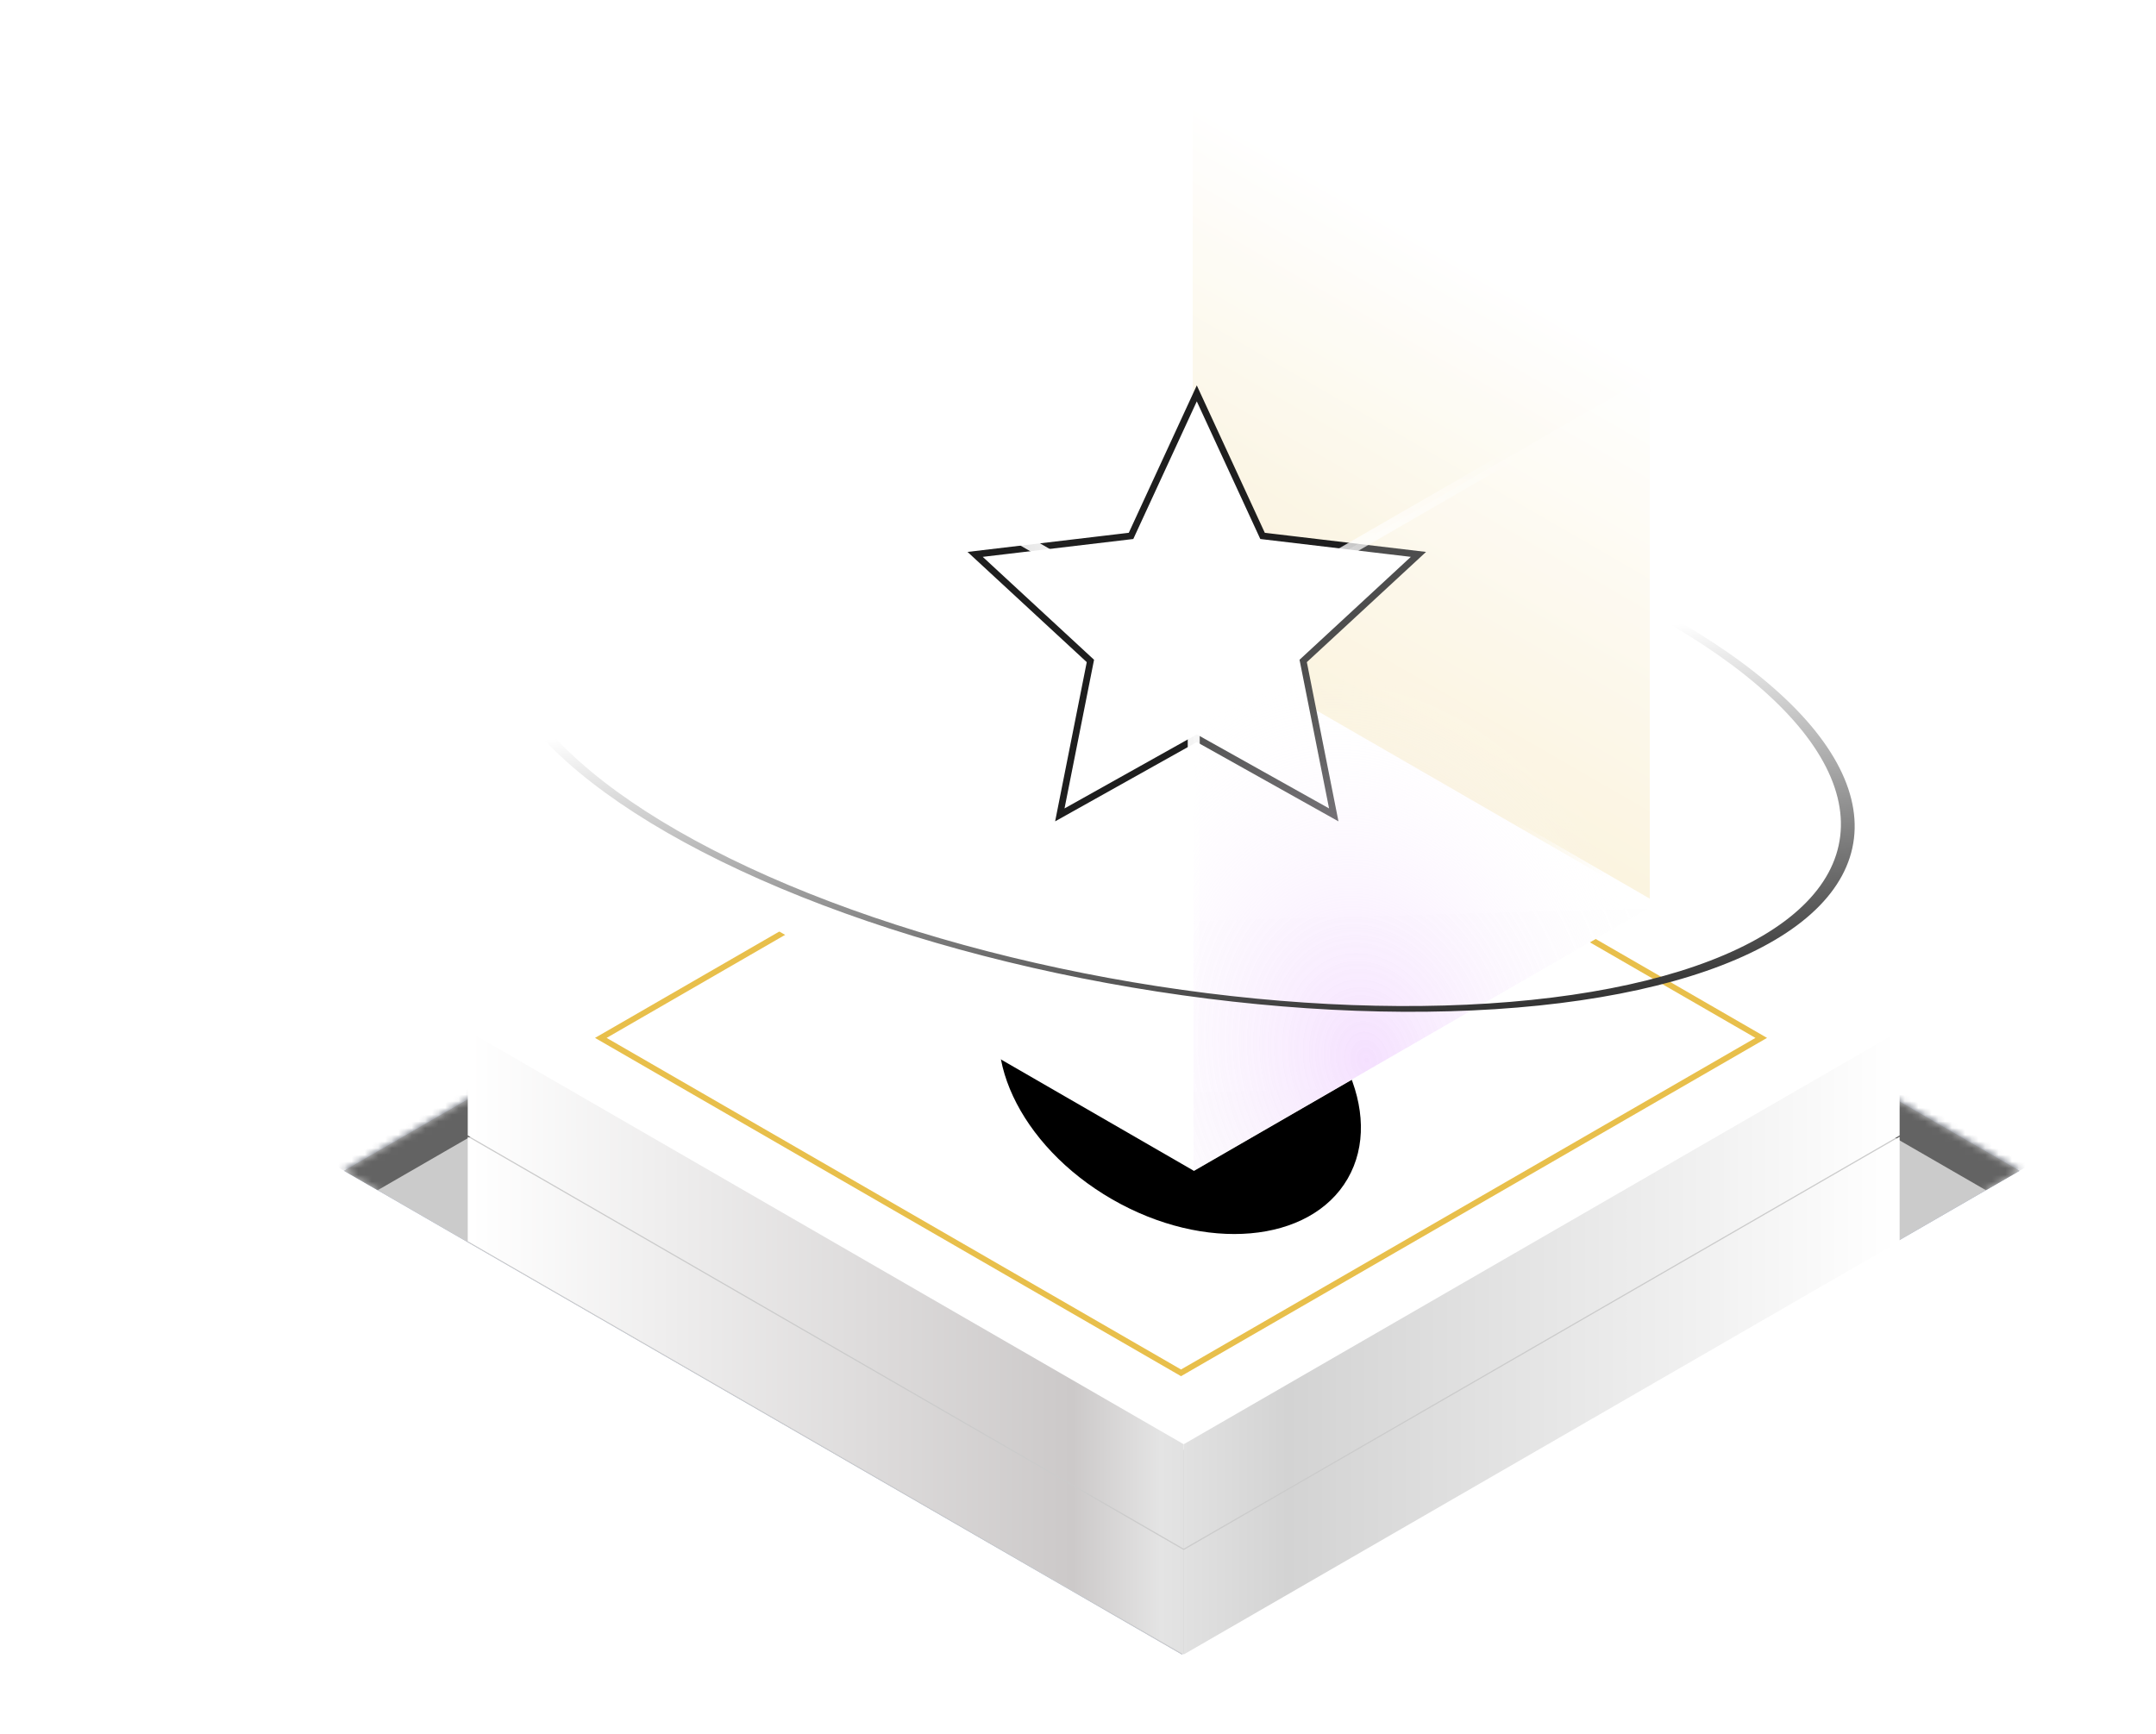 <svg width="322" height="259" viewBox="0 0 322 259" fill="none" xmlns="http://www.w3.org/2000/svg">
<mask id="path-1-inside-1_1418_13714" fill="white">
<path d="M176.5 102.673L301.601 174.9L176.5 247.127L51.399 174.9L176.5 102.673Z"/>
</mask>
<path d="M176.5 102.673L301.601 174.9L176.5 247.127L51.399 174.9L176.5 102.673Z" fill="#9FADCC"/>
<path d="M176.5 102.673L180.253 100.506L176.5 98.339L172.747 100.506L176.5 102.673ZM172.747 104.84L297.848 177.067L305.354 172.733L180.253 100.506L172.747 104.84ZM55.152 177.067L180.253 104.84L172.747 100.506L47.646 172.733L55.152 177.067Z" fill="#CAD4E8" mask="url(#path-1-inside-1_1418_13714)"/>
<mask id="path-3-inside-2_1418_13714" fill="white">
<path d="M176.5 102.673L301.601 174.9L176.5 247.127L51.399 174.9L176.5 102.673Z"/>
</mask>
<path d="M176.5 102.673L301.601 174.9L176.5 247.127L51.399 174.9L176.5 102.673Z" fill="#CBCBCB"/>
<path d="M176.5 102.673L181.504 99.784L176.5 96.895L171.496 99.784L176.5 102.673ZM171.496 105.562L296.597 177.789L306.605 172.011L181.504 99.784L171.496 105.562ZM56.403 177.789L181.504 105.562L171.496 99.784L46.395 172.011L56.403 177.789Z" fill="#636363" mask="url(#path-3-inside-2_1418_13714)"/>
<path d="M176.388 93.283L283.348 155.037L176.388 216.791L69.427 155.037L176.388 93.283Z" fill="white"/>
<rect x="-2.98023e-08" y="0.5" width="100.063" height="100.063" transform="matrix(0.866 0.5 -0.866 0.5 176.821 104.755)" fill="white" stroke="#E8BF4B"/>
<g filter="url(#filter0_f_1418_13714)">
<ellipse cx="176.2" cy="161.582" rx="28.957" ry="20.263" transform="rotate(30 176.2 161.582)" fill="black"/>
</g>
<path d="M69.859 169.803L176.785 231.537V247.14L69.859 185.406L69.859 169.803Z" fill="url(#paint0_linear_1418_13714)"/>
<path d="M283.711 169.803L176.785 231.537V247.14L283.711 185.406V169.803Z" fill="url(#paint1_linear_1418_13714)"/>
<path d="M69.859 154L176.785 215.734V231.337L69.859 169.603L69.859 154Z" fill="url(#paint2_linear_1418_13714)"/>
<path d="M283.711 154L176.785 215.734V231.337L283.711 169.603V154Z" fill="url(#paint3_linear_1418_13714)"/>
<path d="M180.839 93.621L182.669 97.565L187.669 94.678L180.839 93.621ZM316.623 172.016L314.793 168.073L309.793 170.96L316.623 172.016ZM316.623 177.233L309.793 178.29L314.793 181.177L316.623 177.233ZM180.839 255.628L187.669 254.572L182.669 251.685L180.839 255.628ZM172.161 255.628L170.331 251.685L165.331 254.572L172.161 255.628ZM36.377 177.233L38.207 181.177L43.207 178.29L36.377 177.233ZM36.377 172.017L43.207 170.96L38.207 168.073L36.377 172.017ZM172.161 93.621L165.331 94.678L170.331 97.565L172.161 93.621ZM184.303 96.121L312.293 170.016L313.159 169.516L185.169 95.621L184.303 96.121ZM312.293 179.233L184.303 253.128L185.169 253.628L313.159 179.733L312.293 179.233ZM168.697 253.128L40.707 179.233L39.841 179.733L167.831 253.628L168.697 253.128ZM40.707 170.017L168.697 96.121L167.831 95.621L39.841 169.517L40.707 170.017Z" fill="white"/>
<g filter="url(#filter1_i_1418_13714)">
<rect width="79.45" height="79.45" transform="matrix(0.866 0.5 -0.866 0.5 178.324 95.45)" fill="white"/>
</g>
<g filter="url(#filter2_bii_1418_13714)">
<rect width="79.45" height="79.45" transform="matrix(0.866 0.5 -2.20305e-08 1 178.135 16)" fill="url(#paint4_linear_1418_13714)" fill-opacity="0.25"/>
<rect width="79.45" height="79.45" transform="matrix(0.866 0.5 -2.20305e-08 1 178.135 16)" stroke="url(#paint5_linear_1418_13714)" stroke-width="1.251" stroke-linejoin="bevel"/>
</g>
<path d="M178.986 110.411L178.742 110.274L178.498 110.411L158.285 121.725L162.798 99.004L162.853 98.73L162.647 98.54L145.638 82.812L168.643 80.083L168.921 80.05L169.038 79.796L178.742 58.761L188.446 79.796L188.563 80.05L188.841 80.083L211.846 82.812L194.836 98.54L194.631 98.73L194.686 99.004L199.199 121.725L178.986 110.411Z" fill="white" stroke="black"/>
<g filter="url(#filter3_b_1418_13714)">
<rect width="79.45" height="79.45" transform="matrix(0.866 0.5 -2.20305e-08 1 109.519 55.725)" fill="url(#paint6_linear_1418_13714)" fill-opacity="0.12"/>
<rect width="79.45" height="79.45" transform="matrix(0.866 0.5 -2.20305e-08 1 109.519 55.725)" stroke="url(#paint7_linear_1418_13714)" stroke-width="2" stroke-linejoin="bevel"/>
</g>
<g filter="url(#filter4_b_1418_13714)">
<rect width="79.45" height="79.45" transform="matrix(-0.866 0.5 2.20305e-08 1 247.049 55.725)" fill="url(#paint8_linear_1418_13714)" fill-opacity="0.3"/>
<rect width="79.45" height="79.45" transform="matrix(-0.866 0.5 2.20305e-08 1 247.049 55.725)" fill="url(#paint9_radial_1418_13714)" fill-opacity="0.59"/>
<rect width="79.45" height="79.45" transform="matrix(-0.866 0.5 2.20305e-08 1 247.049 55.725)" stroke="url(#paint10_linear_1418_13714)" stroke-width="2" stroke-linejoin="bevel"/>
</g>
<g filter="url(#filter5_b_1418_13714)">
<rect width="79.45" height="79.45" transform="matrix(0.866 0.5 -0.866 0.5 178.325 16)" fill="url(#paint11_linear_1418_13714)" fill-opacity="0.12"/>
<rect width="79.45" height="79.45" transform="matrix(0.866 0.5 -0.866 0.5 178.325 16)" stroke="url(#paint12_linear_1418_13714)" stroke-width="2" stroke-linejoin="bevel"/>
</g>
<path d="M248.668 91.646C262.62 99.392 271.938 107.953 275.445 116.246C278.952 124.539 276.49 132.191 268.371 138.235C260.251 144.279 246.839 148.444 229.83 150.202C212.822 151.96 192.98 151.233 172.815 148.112C152.65 144.992 133.066 139.618 116.541 132.671C100.016 125.724 87.292 117.515 79.978 109.082C72.663 100.65 71.087 92.373 75.448 85.297C79.809 78.222 89.912 72.666 104.479 69.333L105.9 70.122C91.627 73.388 81.728 78.832 77.454 85.765C73.181 92.698 74.726 100.808 81.893 109.07C89.06 117.333 101.528 125.376 117.72 132.184C133.912 138.991 153.1 144.256 172.859 147.314C192.618 150.371 212.06 151.084 228.726 149.361C245.392 147.639 258.533 143.558 266.489 137.636C274.445 131.714 276.857 124.216 273.42 116.09C269.984 107.964 260.854 99.576 247.184 91.986L248.668 91.646Z" fill="url(#paint13_linear_1418_13714)"/>
<g filter="url(#filter6_dddddd_1418_13714)">
<circle cx="72.344" cy="72.337" r="6.5" fill="white"/>
</g>
<g filter="url(#filter7_dddddd_1418_13714)">
<circle cx="267.357" cy="122.174" r="3.611" fill="white"/>
</g>
<defs>
<filter id="filter0_f_1418_13714" x="93.531" y="83.216" width="165.339" height="156.732" filterUnits="userSpaceOnUse" color-interpolation-filters="sRGB">
<feFlood flood-opacity="0" result="BackgroundImageFix"/>
<feBlend mode="normal" in="SourceGraphic" in2="BackgroundImageFix" result="shape"/>
<feGaussianBlur stdDeviation="27.807" result="effect1_foregroundBlur_1418_13714"/>
</filter>
<filter id="filter1_i_1418_13714" x="109.519" y="95.45" width="137.611" height="79.45" filterUnits="userSpaceOnUse" color-interpolation-filters="sRGB">
<feFlood flood-opacity="0" result="BackgroundImageFix"/>
<feBlend mode="normal" in="SourceGraphic" in2="BackgroundImageFix" result="shape"/>
<feColorMatrix in="SourceAlpha" type="matrix" values="0 0 0 0 0 0 0 0 0 0 0 0 0 0 0 0 0 0 127 0" result="hardAlpha"/>
<feOffset/>
<feGaussianBlur stdDeviation="3.44"/>
<feComposite in2="hardAlpha" operator="arithmetic" k2="-1" k3="1"/>
<feColorMatrix type="matrix" values="0 0 0 0 1 0 0 0 0 1 0 0 0 0 1 0 0 0 1 0"/>
<feBlend mode="normal" in2="shape" result="effect1_innerShadow_1418_13714"/>
</filter>
<filter id="filter2_bii_1418_13714" x="173.259" y="11.041" width="78.556" height="129.093" filterUnits="userSpaceOnUse" color-interpolation-filters="sRGB">
<feFlood flood-opacity="0" result="BackgroundImageFix"/>
<feGaussianBlur in="BackgroundImageFix" stdDeviation="2.167"/>
<feComposite in2="SourceAlpha" operator="in" result="effect1_backgroundBlur_1418_13714"/>
<feBlend mode="normal" in="SourceGraphic" in2="effect1_backgroundBlur_1418_13714" result="shape"/>
<feColorMatrix in="SourceAlpha" type="matrix" values="0 0 0 0 0 0 0 0 0 0 0 0 0 0 0 0 0 0 127 0" result="hardAlpha"/>
<feOffset/>
<feGaussianBlur stdDeviation="4.334"/>
<feComposite in2="hardAlpha" operator="arithmetic" k2="-1" k3="1"/>
<feColorMatrix type="matrix" values="0 0 0 0 1 0 0 0 0 1 0 0 0 0 1 0 0 0 1 0"/>
<feBlend mode="normal" in2="shape" result="effect2_innerShadow_1418_13714"/>
<feColorMatrix in="SourceAlpha" type="matrix" values="0 0 0 0 0 0 0 0 0 0 0 0 0 0 0 0 0 0 127 0" result="hardAlpha"/>
<feOffset/>
<feGaussianBlur stdDeviation="4.334"/>
<feComposite in2="hardAlpha" operator="arithmetic" k2="-1" k3="1"/>
<feColorMatrix type="matrix" values="0 0 0 0 1 0 0 0 0 1 0 0 0 0 1 0 0 0 1 0"/>
<feBlend mode="normal" in2="effect2_innerShadow_1418_13714" result="effect3_innerShadow_1418_13714"/>
</filter>
<filter id="filter3_b_1418_13714" x="101.43" y="47.502" width="84.983" height="135.62" filterUnits="userSpaceOnUse" color-interpolation-filters="sRGB">
<feFlood flood-opacity="0" result="BackgroundImageFix"/>
<feGaussianBlur in="BackgroundImageFix" stdDeviation="3.611"/>
<feComposite in2="SourceAlpha" operator="in" result="effect1_backgroundBlur_1418_13714"/>
<feBlend mode="normal" in="SourceGraphic" in2="effect1_backgroundBlur_1418_13714" result="shape"/>
</filter>
<filter id="filter4_b_1418_13714" x="170.154" y="47.502" width="84.983" height="135.62" filterUnits="userSpaceOnUse" color-interpolation-filters="sRGB">
<feFlood flood-opacity="0" result="BackgroundImageFix"/>
<feGaussianBlur in="BackgroundImageFix" stdDeviation="3.611"/>
<feComposite in2="SourceAlpha" operator="in" result="effect1_backgroundBlur_1418_13714"/>
<feBlend mode="normal" in="SourceGraphic" in2="effect1_backgroundBlur_1418_13714" result="shape"/>
</filter>
<filter id="filter5_b_1418_13714" x="101.431" y="8.277" width="153.789" height="94.895" filterUnits="userSpaceOnUse" color-interpolation-filters="sRGB">
<feFlood flood-opacity="0" result="BackgroundImageFix"/>
<feGaussianBlur in="BackgroundImageFix" stdDeviation="3.611"/>
<feComposite in2="SourceAlpha" operator="in" result="effect1_backgroundBlur_1418_13714"/>
<feBlend mode="normal" in="SourceGraphic" in2="effect1_backgroundBlur_1418_13714" result="shape"/>
</filter>
<filter id="filter6_dddddd_1418_13714" x="0.319" y="0.312" width="144.05" height="144.05" filterUnits="userSpaceOnUse" color-interpolation-filters="sRGB">
<feFlood flood-opacity="0" result="BackgroundImageFix"/>
<feColorMatrix in="SourceAlpha" type="matrix" values="0 0 0 0 0 0 0 0 0 0 0 0 0 0 0 0 0 0 127 0" result="hardAlpha"/>
<feOffset/>
<feGaussianBlur stdDeviation="0.78"/>
<feColorMatrix type="matrix" values="0 0 0 0 1 0 0 0 0 1 0 0 0 0 1 0 0 0 1 0"/>
<feBlend mode="normal" in2="BackgroundImageFix" result="effect1_dropShadow_1418_13714"/>
<feColorMatrix in="SourceAlpha" type="matrix" values="0 0 0 0 0 0 0 0 0 0 0 0 0 0 0 0 0 0 127 0" result="hardAlpha"/>
<feOffset/>
<feGaussianBlur stdDeviation="1.56"/>
<feColorMatrix type="matrix" values="0 0 0 0 1 0 0 0 0 1 0 0 0 0 1 0 0 0 1 0"/>
<feBlend mode="normal" in2="effect1_dropShadow_1418_13714" result="effect2_dropShadow_1418_13714"/>
<feColorMatrix in="SourceAlpha" type="matrix" values="0 0 0 0 0 0 0 0 0 0 0 0 0 0 0 0 0 0 127 0" result="hardAlpha"/>
<feOffset/>
<feGaussianBlur stdDeviation="5.46"/>
<feColorMatrix type="matrix" values="0 0 0 0 1 0 0 0 0 1 0 0 0 0 1 0 0 0 1 0"/>
<feBlend mode="normal" in2="effect2_dropShadow_1418_13714" result="effect3_dropShadow_1418_13714"/>
<feColorMatrix in="SourceAlpha" type="matrix" values="0 0 0 0 0 0 0 0 0 0 0 0 0 0 0 0 0 0 127 0" result="hardAlpha"/>
<feOffset/>
<feGaussianBlur stdDeviation="10.921"/>
<feColorMatrix type="matrix" values="0 0 0 0 1 0 0 0 0 1 0 0 0 0 1 0 0 0 1 0"/>
<feBlend mode="normal" in2="effect3_dropShadow_1418_13714" result="effect4_dropShadow_1418_13714"/>
<feColorMatrix in="SourceAlpha" type="matrix" values="0 0 0 0 0 0 0 0 0 0 0 0 0 0 0 0 0 0 127 0" result="hardAlpha"/>
<feOffset/>
<feGaussianBlur stdDeviation="18.721"/>
<feColorMatrix type="matrix" values="0 0 0 0 1 0 0 0 0 1 0 0 0 0 1 0 0 0 1 0"/>
<feBlend mode="normal" in2="effect4_dropShadow_1418_13714" result="effect5_dropShadow_1418_13714"/>
<feColorMatrix in="SourceAlpha" type="matrix" values="0 0 0 0 0 0 0 0 0 0 0 0 0 0 0 0 0 0 127 0" result="hardAlpha"/>
<feOffset/>
<feGaussianBlur stdDeviation="32.762"/>
<feColorMatrix type="matrix" values="0 0 0 0 1 0 0 0 0 1 0 0 0 0 1 0 0 0 1 0"/>
<feBlend mode="normal" in2="effect5_dropShadow_1418_13714" result="effect6_dropShadow_1418_13714"/>
<feBlend mode="normal" in="SourceGraphic" in2="effect6_dropShadow_1418_13714" result="shape"/>
</filter>
<filter id="filter7_dddddd_1418_13714" x="227.344" y="82.16" width="80.028" height="80.028" filterUnits="userSpaceOnUse" color-interpolation-filters="sRGB">
<feFlood flood-opacity="0" result="BackgroundImageFix"/>
<feColorMatrix in="SourceAlpha" type="matrix" values="0 0 0 0 0 0 0 0 0 0 0 0 0 0 0 0 0 0 127 0" result="hardAlpha"/>
<feOffset/>
<feGaussianBlur stdDeviation="0.433"/>
<feColorMatrix type="matrix" values="0 0 0 0 1 0 0 0 0 1 0 0 0 0 1 0 0 0 1 0"/>
<feBlend mode="normal" in2="BackgroundImageFix" result="effect1_dropShadow_1418_13714"/>
<feColorMatrix in="SourceAlpha" type="matrix" values="0 0 0 0 0 0 0 0 0 0 0 0 0 0 0 0 0 0 127 0" result="hardAlpha"/>
<feOffset/>
<feGaussianBlur stdDeviation="0.867"/>
<feColorMatrix type="matrix" values="0 0 0 0 1 0 0 0 0 1 0 0 0 0 1 0 0 0 1 0"/>
<feBlend mode="normal" in2="effect1_dropShadow_1418_13714" result="effect2_dropShadow_1418_13714"/>
<feColorMatrix in="SourceAlpha" type="matrix" values="0 0 0 0 0 0 0 0 0 0 0 0 0 0 0 0 0 0 127 0" result="hardAlpha"/>
<feOffset/>
<feGaussianBlur stdDeviation="3.034"/>
<feColorMatrix type="matrix" values="0 0 0 0 1 0 0 0 0 1 0 0 0 0 1 0 0 0 1 0"/>
<feBlend mode="normal" in2="effect2_dropShadow_1418_13714" result="effect3_dropShadow_1418_13714"/>
<feColorMatrix in="SourceAlpha" type="matrix" values="0 0 0 0 0 0 0 0 0 0 0 0 0 0 0 0 0 0 127 0" result="hardAlpha"/>
<feOffset/>
<feGaussianBlur stdDeviation="6.067"/>
<feColorMatrix type="matrix" values="0 0 0 0 1 0 0 0 0 1 0 0 0 0 1 0 0 0 1 0"/>
<feBlend mode="normal" in2="effect3_dropShadow_1418_13714" result="effect4_dropShadow_1418_13714"/>
<feColorMatrix in="SourceAlpha" type="matrix" values="0 0 0 0 0 0 0 0 0 0 0 0 0 0 0 0 0 0 127 0" result="hardAlpha"/>
<feOffset/>
<feGaussianBlur stdDeviation="10.401"/>
<feColorMatrix type="matrix" values="0 0 0 0 1 0 0 0 0 1 0 0 0 0 1 0 0 0 1 0"/>
<feBlend mode="normal" in2="effect4_dropShadow_1418_13714" result="effect5_dropShadow_1418_13714"/>
<feColorMatrix in="SourceAlpha" type="matrix" values="0 0 0 0 0 0 0 0 0 0 0 0 0 0 0 0 0 0 127 0" result="hardAlpha"/>
<feOffset/>
<feGaussianBlur stdDeviation="18.201"/>
<feColorMatrix type="matrix" values="0 0 0 0 1 0 0 0 0 1 0 0 0 0 1 0 0 0 1 0"/>
<feBlend mode="normal" in2="effect5_dropShadow_1418_13714" result="effect6_dropShadow_1418_13714"/>
<feBlend mode="normal" in="SourceGraphic" in2="effect6_dropShadow_1418_13714" result="shape"/>
</filter>
<linearGradient id="paint0_linear_1418_13714" x1="70.288" y1="188" x2="283.288" y2="188" gradientUnits="userSpaceOnUse">
<stop stop-color="white"/>
<stop offset="0.422" stop-color="#CCC9C9"/>
<stop offset="0.484" stop-color="#E4E4E4"/>
<stop offset="0.573" stop-color="#D3D3D3"/>
<stop offset="1" stop-color="white"/>
</linearGradient>
<linearGradient id="paint1_linear_1418_13714" x1="70.288" y1="188" x2="283.288" y2="188" gradientUnits="userSpaceOnUse">
<stop stop-color="white"/>
<stop offset="0.422" stop-color="#CCC9C9"/>
<stop offset="0.484" stop-color="#E4E4E4"/>
<stop offset="0.573" stop-color="#D3D3D3"/>
<stop offset="1" stop-color="white"/>
</linearGradient>
<linearGradient id="paint2_linear_1418_13714" x1="70.288" y1="172.197" x2="283.288" y2="172.197" gradientUnits="userSpaceOnUse">
<stop stop-color="white"/>
<stop offset="0.422" stop-color="#CCC9C9"/>
<stop offset="0.484" stop-color="#E4E4E4"/>
<stop offset="0.573" stop-color="#D3D3D3"/>
<stop offset="1" stop-color="white"/>
</linearGradient>
<linearGradient id="paint3_linear_1418_13714" x1="70.288" y1="172.197" x2="283.288" y2="172.197" gradientUnits="userSpaceOnUse">
<stop stop-color="white"/>
<stop offset="0.422" stop-color="#CCC9C9"/>
<stop offset="0.484" stop-color="#E4E4E4"/>
<stop offset="0.573" stop-color="#D3D3D3"/>
<stop offset="1" stop-color="white"/>
</linearGradient>
<linearGradient id="paint4_linear_1418_13714" x1="39.725" y1="0" x2="39.725" y2="79.45" gradientUnits="userSpaceOnUse">
<stop stop-color="white"/>
<stop offset="1" stop-color="#E8BF4B"/>
</linearGradient>
<linearGradient id="paint5_linear_1418_13714" x1="79.231" y1="0.11" x2="63.804" y2="-1.413" gradientUnits="userSpaceOnUse">
<stop stop-color="white"/>
<stop offset="1" stop-color="white" stop-opacity="0"/>
</linearGradient>
<linearGradient id="paint6_linear_1418_13714" x1="11.259" y1="7.01" x2="49.1" y2="89.678" gradientUnits="userSpaceOnUse">
<stop stop-color="white"/>
<stop offset="0.387" stop-color="white"/>
<stop offset="1" stop-color="white"/>
</linearGradient>
<linearGradient id="paint7_linear_1418_13714" x1="79.231" y1="0.11" x2="56.956" y2="57.937" gradientUnits="userSpaceOnUse">
<stop stop-color="white"/>
<stop offset="1" stop-color="white" stop-opacity="0"/>
</linearGradient>
<linearGradient id="paint8_linear_1418_13714" x1="24.948" y1="29.418" x2="51.856" y2="85.939" gradientUnits="userSpaceOnUse">
<stop offset="0.557" stop-color="white"/>
<stop offset="1" stop-color="#FBFBFB"/>
</linearGradient>
<radialGradient id="paint9_radial_1418_13714" cx="0" cy="0" r="1" gradientUnits="userSpaceOnUse" gradientTransform="translate(49.551 77.787) rotate(-57.383) scale(75.574 41.262)">
<stop stop-color="#EECBFF"/>
<stop offset="1" stop-color="white" stop-opacity="0"/>
</radialGradient>
<linearGradient id="paint10_linear_1418_13714" x1="79.231" y1="0.11" x2="45.685" y2="27.452" gradientUnits="userSpaceOnUse">
<stop stop-color="white"/>
<stop offset="1" stop-color="white" stop-opacity="0"/>
</linearGradient>
<linearGradient id="paint11_linear_1418_13714" x1="57.761" y1="80.915" x2="75.198" y2="-1.143" gradientUnits="userSpaceOnUse">
<stop stop-color="white"/>
<stop offset="1" stop-color="white"/>
</linearGradient>
<linearGradient id="paint12_linear_1418_13714" x1="79.34" y1="79.559" x2="51.748" y2="56.276" gradientUnits="userSpaceOnUse">
<stop stop-color="white"/>
<stop offset="1" stop-color="white" stop-opacity="0"/>
</linearGradient>
<linearGradient id="paint13_linear_1418_13714" x1="162.357" y1="47" x2="174.857" y2="169.5" gradientUnits="userSpaceOnUse">
<stop offset="0.446" stop-color="white"/>
<stop offset="1"/>
</linearGradient>
</defs>
</svg>
